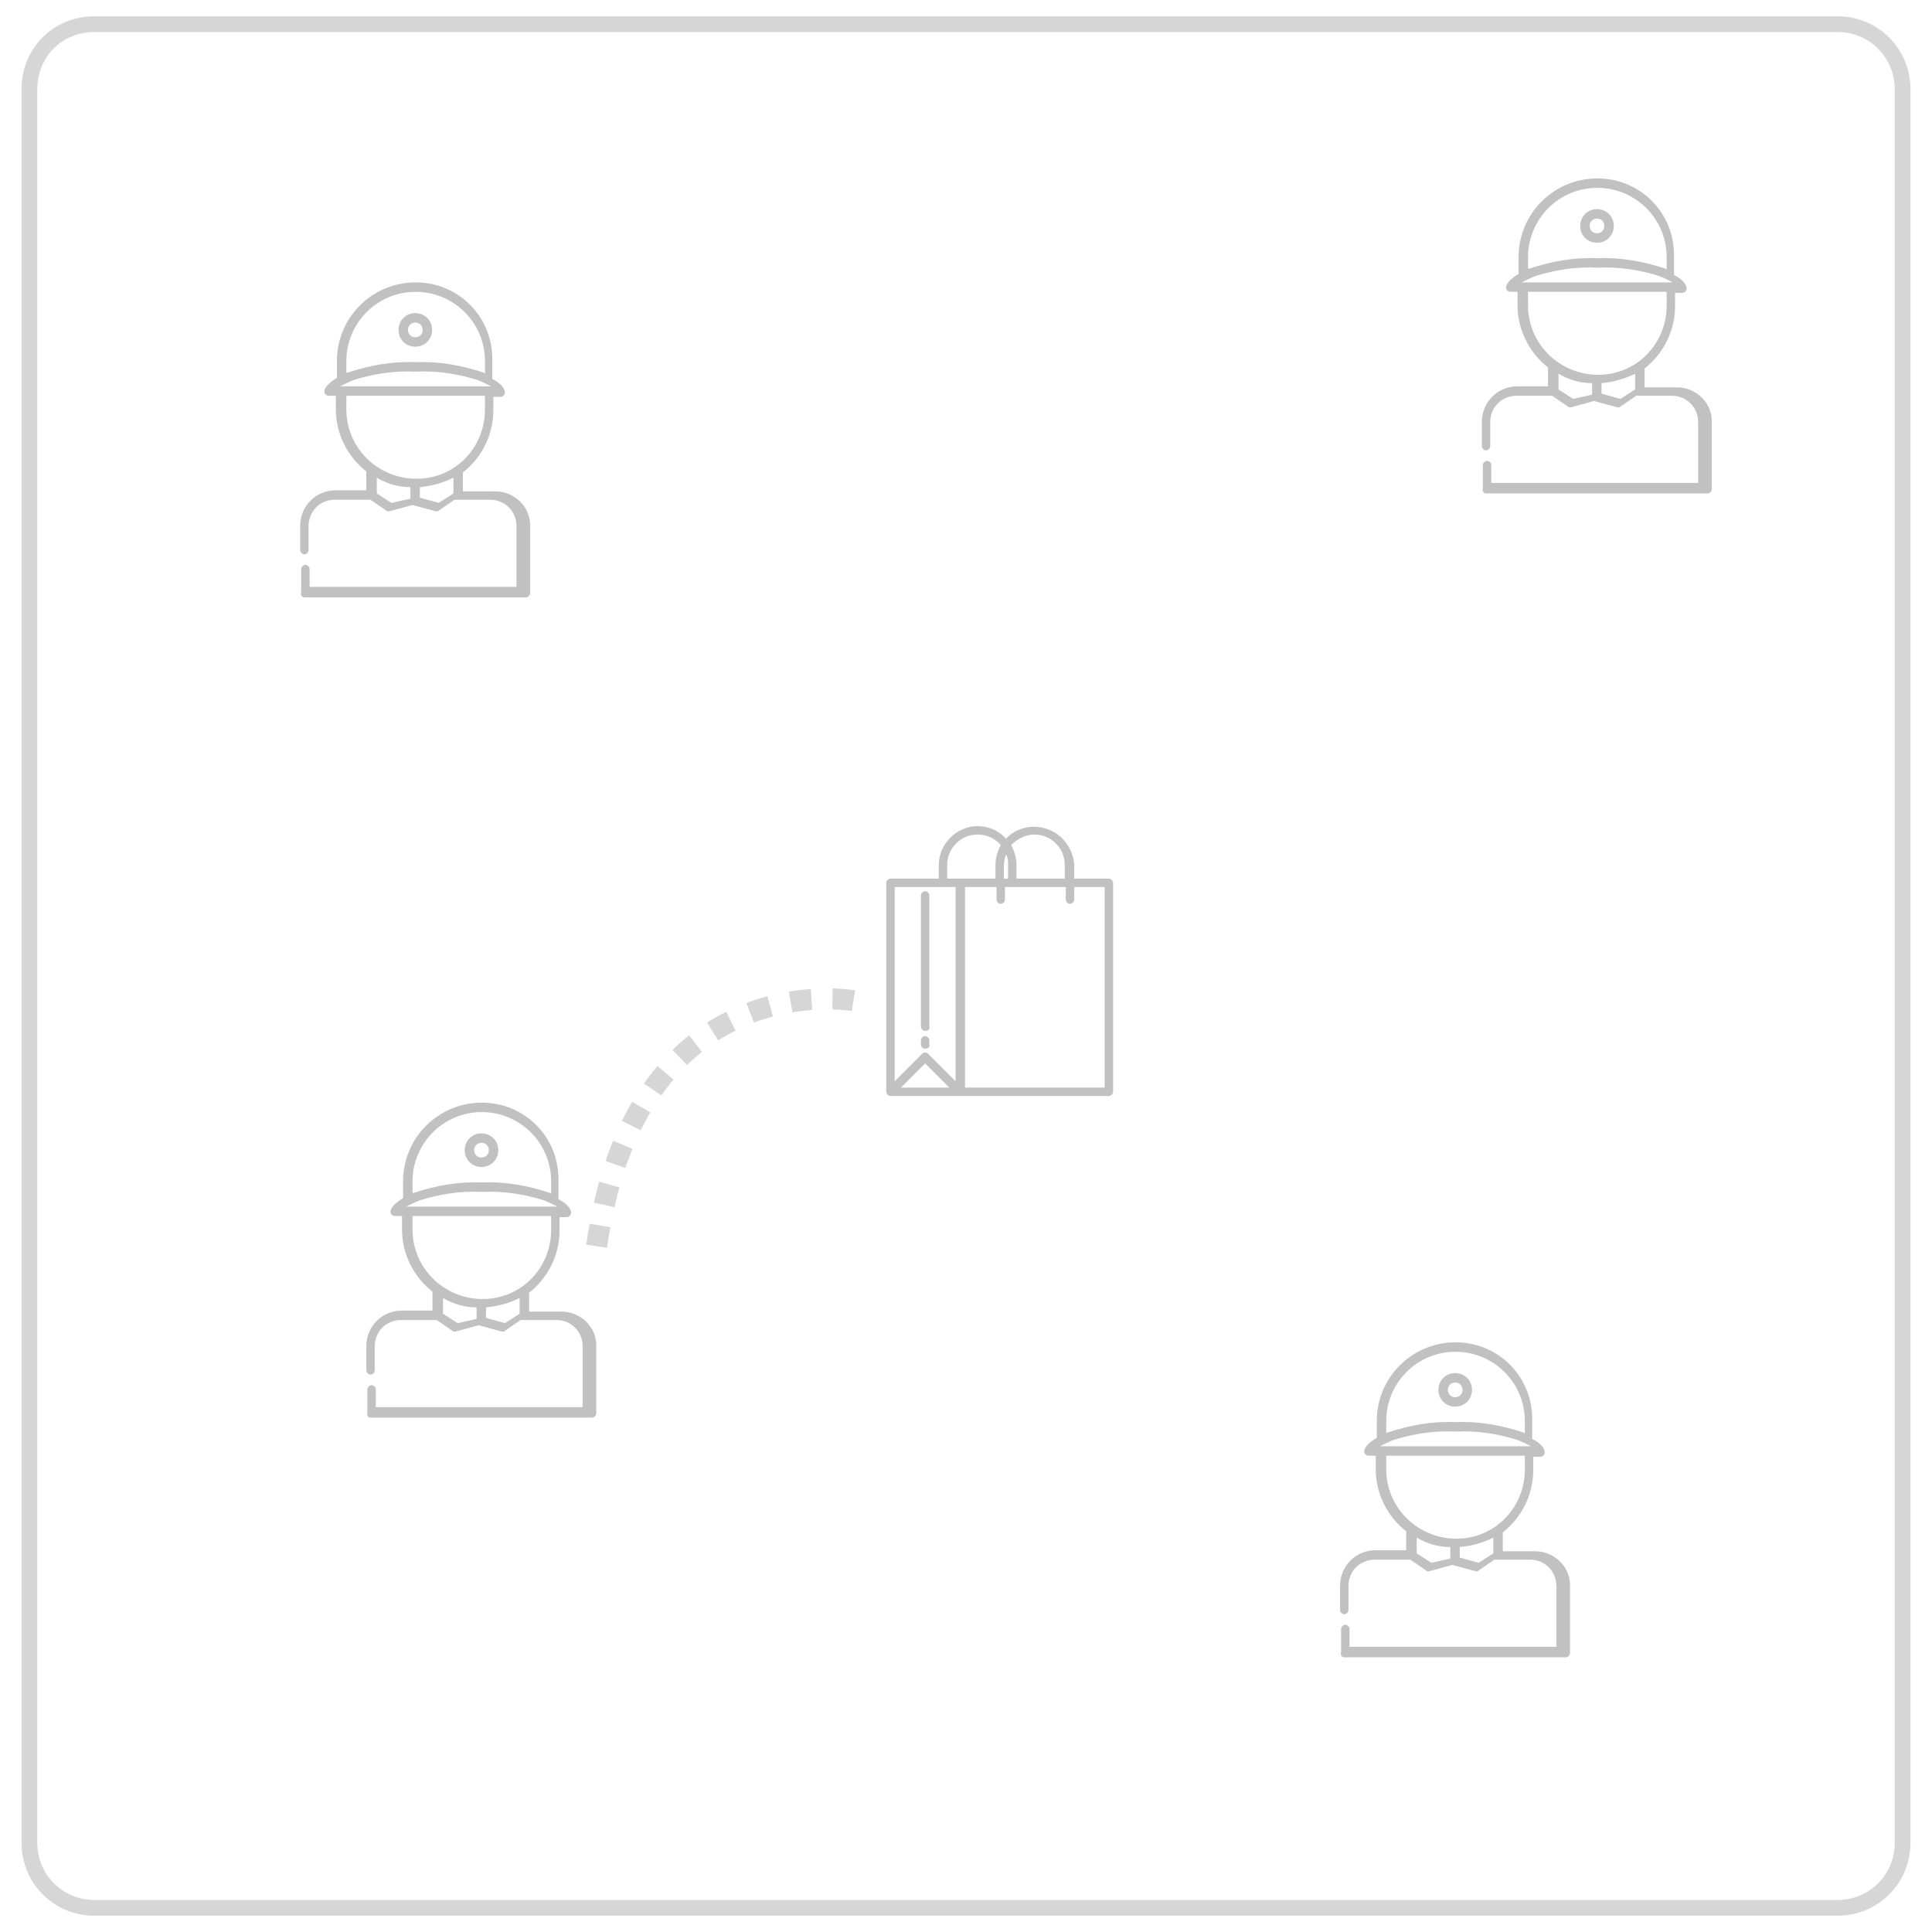 <?xml version="1.0" encoding="utf-8"?>
<!-- Generator: Adobe Illustrator 21.0.0, SVG Export Plug-In . SVG Version: 6.00 Build 0)  -->
<svg version="1.1" id="Layer_1" xmlns="http://www.w3.org/2000/svg" xmlns:xlink="http://www.w3.org/1999/xlink" x="0px" y="0px"
	 viewBox="0 0 184 184" style="enable-background:new 0 0 184 184;" xml:space="preserve">
<style type="text/css">
	.st0{fill:none;stroke:#D6D6D6;stroke-width:1.5;}
	.st1{fill:#C1C1C1;}
	.st2{fill:none;stroke:#D6D6D6;stroke-width:2;stroke-dasharray:2;}
</style>
<g transform="translate(-0.021)">
	<g transform="translate(0.021)">
		<path class="st0" d="M9,2.3h166c3.5,0,6.2,2.8,6.2,6.2v167c0,3.5-2.8,6.2-6.2,6.2H9c-3.5,0-6.2-2.8-6.2-6.2V8.5
			C2.8,5,5.5,2.3,9,2.3z"/>
	</g>
	<g transform="translate(82.428 77.178)">
		<path class="st1" d="M2.4,6.5H7V5.2c0-2,1.7-3.7,3.7-3.7c1,0,2,0.4,2.7,1.2c1.4-1.5,3.8-1.5,5.3-0.1c0.7,0.7,1.2,1.7,1.2,2.7v1.2
			h3.3c0.2,0,0.4,0.2,0.4,0.4l0,0v19.9c0,0.2-0.2,0.4-0.4,0.4l0,0H2.4C2.2,27.2,2,27,2,26.8l0,0V6.9C2,6.7,2.2,6.5,2.4,6.5z
			 M2.8,25.8l2.6-2.6C5.6,23,5.8,23,6,23.2l2.6,2.6V7.3H2.8V25.8z M3.4,26.4H8l-2.3-2.3L3.4,26.4z M10.7,2.3c-1.6,0-2.9,1.3-2.9,2.9
			v1.3h4.6V5.2c0-0.7,0.2-1.3,0.5-1.9C12.4,2.7,11.6,2.3,10.7,2.3L10.7,2.3z M13.4,4.2c-0.1,0.3-0.2,0.7-0.2,1.1v1.2h0.4V5.2
			C13.6,4.9,13.6,4.5,13.4,4.2L13.4,4.2z M19,5.2c0-1.6-1.3-2.9-2.9-2.9c-0.8,0-1.6,0.4-2.2,1c0.3,0.6,0.5,1.2,0.5,1.9v1.3H19V5.2z
			 M22.8,26.4V7.3h-2.9v1.2c0,0.2-0.2,0.4-0.4,0.4c-0.2,0-0.4-0.2-0.4-0.4V7.3h-5.8v1.2c0,0.2-0.2,0.4-0.4,0.4s-0.4-0.2-0.4-0.4l0,0
			V7.3h-3v19.1L22.8,26.4z"/>
		<path class="st1" d="M5.7,21c-0.2,0-0.4-0.2-0.4-0.4V8.1c0-0.2,0.2-0.4,0.4-0.4c0.2,0,0.4,0.2,0.4,0.4l0,0v12.5
			C6.2,20.8,6,21,5.7,21L5.7,21z"/>
		<path class="st1" d="M5.7,22.7c-0.2,0-0.4-0.2-0.4-0.4v-0.4c0-0.2,0.2-0.4,0.4-0.4c0.2,0,0.4,0.2,0.4,0.4v0.4
			C6.2,22.5,6,22.7,5.7,22.7z"/>
	</g>
	<path class="st2" d="M81.3,95.3c0,0-20.8-3.7-24.5,23.7"/>
	<g transform="translate(26.607 25.394)">
		<g transform="translate(0)">
			<path class="st1" d="M20.6,21.4h-3.1v-1.8c1.8-1.4,2.9-3.6,2.9-5.9v-1.3h0.7c0.2,0,0.4-0.2,0.4-0.4l0,0c0-0.4-0.4-0.9-1.2-1.3V9
				c0.1-4.2-3.2-7.5-7.3-7.5S5.5,4.8,5.5,9v1.6c-0.7,0.4-1.2,0.9-1.2,1.3c0,0.2,0.2,0.4,0.4,0.4l0,0h0.7v1.3c0,2.3,1.1,4.5,2.9,5.9
				v1.8H5.4c-1.9,0-3.4,1.5-3.4,3.4l0,0V27c0,0.2,0.2,0.4,0.4,0.4s0.4-0.2,0.4-0.4v-2.3c0-1.4,1.1-2.5,2.5-2.5h3.4l1.6,1.1l0,0l0,0
				l0,0l0,0l0,0l0,0c0,0,0,0,0.1,0l0,0c0,0,0,0,0.1,0l0,0l0,0l2.2-0.6l2.2,0.6l0,0l0,0c0,0,0,0,0.1,0l0,0c0,0,0,0,0.1,0l0,0l0,0l0,0
				l0,0l0,0l0,0l1.6-1.1h3.4c1.4,0,2.5,1.1,2.5,2.5v5.8H2.9v-1.7c0-0.2-0.2-0.4-0.4-0.4s-0.4,0.2-0.4,0.4V31l0,0
				c-0.1,0.3,0.1,0.5,0.3,0.5h21.1c0.2,0,0.4-0.2,0.4-0.4l0,0v-6.3C24,22.9,22.4,21.4,20.6,21.4z M6.4,9c0-3.6,2.9-6.6,6.6-6.6
				c3.6,0,6.6,2.9,6.6,6.6l0,0v1.2l-0.1-0.1c-2.1-0.7-4.3-1.1-6.5-1c-2.2-0.1-4.4,0.3-6.5,1l-0.1,0V9L6.4,9z M7.1,10.8
				C9,10.2,11,9.9,13,10c2-0.1,4,0.2,5.9,0.8c0.5,0.2,0.9,0.4,1.3,0.6H5.8C6.2,11.2,6.6,11,7.1,10.8L7.1,10.8z M12.5,22.1l-1.8,0.4
				l-1.4-0.9v-1.5c1,0.6,2.1,0.9,3.2,0.9V22.1z M16.6,21.6l-1.4,0.9L13.4,22v-1c1.1-0.1,2.2-0.4,3.2-0.9V21.6L16.6,21.6z M13.1,20.2
				c-0.1,0-0.1,0-0.2,0c-3.6-0.1-6.5-3-6.5-6.6v-1.3h13.2v1.3C19.6,17.3,16.7,20.2,13.1,20.2L13.1,20.2z"/>
		</g>
		<g transform="translate(9.368 2.927)">
			<g transform="translate(0)">
				<path class="st1" d="M3.6,1.5C2.7,1.5,2,2.2,2,3.1s0.7,1.6,1.6,1.6S5.2,4,5.2,3.1S4.5,1.5,3.6,1.5z M3.6,3.8
					c-0.4,0-0.7-0.3-0.7-0.7s0.3-0.7,0.7-0.7s0.7,0.3,0.7,0.7l0,0C4.3,3.5,4,3.8,3.6,3.8L3.6,3.8z"/>
			</g>
		</g>
	</g>
	<g transform="translate(139.149 15.491)">
		<g transform="translate(0)">
			<path class="st1" d="M20.6,21.4h-3.1v-1.8c1.8-1.4,2.9-3.6,2.9-5.9v-1.3h0.7c0.2,0,0.4-0.2,0.4-0.4l0,0c0-0.4-0.4-0.9-1.2-1.3V9
				c0.1-4.2-3.2-7.5-7.3-7.5S5.5,4.8,5.5,9v1.6c-0.7,0.4-1.2,0.9-1.2,1.3c0,0.2,0.2,0.4,0.4,0.4l0,0h0.7v1.3c0,2.3,1.1,4.5,2.9,5.9
				v1.8H5.4c-1.9,0-3.4,1.5-3.4,3.4l0,0V27c0,0.2,0.2,0.4,0.4,0.4s0.4-0.2,0.4-0.4v-2.3c0-1.4,1.1-2.5,2.5-2.5h3.4l1.6,1.1l0,0l0,0
				l0,0l0,0l0,0l0,0c0,0,0,0,0.1,0l0,0c0,0,0,0,0.1,0l0,0l0,0l2.2-0.6l2.2,0.6l0,0l0,0c0,0,0,0,0.1,0l0,0c0,0,0,0,0.1,0l0,0l0,0l0,0
				l0,0l0,0l0,0l1.6-1.1h3.4c1.4,0,2.5,1.1,2.5,2.5v5.8H2.9v-1.7c0-0.2-0.2-0.4-0.4-0.4s-0.4,0.2-0.4,0.4V31l0,0
				c-0.1,0.3,0.1,0.5,0.3,0.5h21.1c0.2,0,0.4-0.2,0.4-0.4l0,0v-6.3C24,22.9,22.4,21.4,20.6,21.4z M6.4,9c0-3.6,2.9-6.6,6.6-6.6
				c3.6,0,6.6,2.9,6.6,6.6l0,0v1.2l-0.1-0.1c-2.1-0.7-4.3-1.1-6.5-1c-2.2-0.1-4.4,0.3-6.5,1l-0.1,0V9L6.4,9z M7.1,10.8
				C9,10.2,11,9.9,13,10c2-0.1,4,0.2,5.9,0.8c0.5,0.2,0.9,0.4,1.3,0.6H5.8C6.2,11.2,6.6,11,7.1,10.8L7.1,10.8z M12.5,22.1l-1.8,0.4
				l-1.4-0.9v-1.5c1,0.6,2.1,0.9,3.2,0.9V22.1z M16.6,21.6l-1.4,0.9L13.4,22v-1c1.1-0.1,2.2-0.4,3.2-0.9V21.6L16.6,21.6z M13.1,20.2
				c-0.1,0-0.1,0-0.2,0c-3.6-0.1-6.5-3-6.5-6.6v-1.3h13.2v1.3C19.6,17.3,16.7,20.2,13.1,20.2L13.1,20.2z"/>
		</g>
		<g transform="translate(9.368 2.927)">
			<g transform="translate(0)">
				<path class="st1" d="M3.6,1.5C2.7,1.5,2,2.2,2,3.1s0.7,1.6,1.6,1.6S5.2,4,5.2,3.1S4.5,1.5,3.6,1.5z M3.6,3.8
					c-0.4,0-0.7-0.3-0.7-0.7s0.3-0.7,0.7-0.7s0.7,0.3,0.7,0.7l0,0C4.3,3.5,4,3.8,3.6,3.8L3.6,3.8z"/>
			</g>
		</g>
	</g>
	<g transform="translate(32.91 103.514)">
		<g transform="translate(0)">
			<path class="st1" d="M20.6,21.4h-3.1v-1.8c1.8-1.4,2.9-3.6,2.9-5.9v-1.3h0.7c0.2,0,0.4-0.2,0.4-0.4l0,0c0-0.4-0.4-0.9-1.2-1.3V9
				c0.1-4.2-3.2-7.5-7.3-7.5S5.5,4.8,5.5,9v1.6c-0.7,0.4-1.2,0.9-1.2,1.3c0,0.2,0.2,0.4,0.4,0.4l0,0h0.7v1.3c0,2.3,1.1,4.5,2.9,5.9
				v1.8H5.4c-1.9,0-3.4,1.5-3.4,3.4l0,0V27c0,0.2,0.2,0.4,0.4,0.4s0.4-0.2,0.4-0.4v-2.3c0-1.4,1.1-2.5,2.5-2.5h3.4l1.6,1.1l0,0l0,0
				l0,0l0,0l0,0l0,0c0,0,0,0,0.1,0l0,0c0,0,0,0,0.1,0l0,0l0,0l2.2-0.6l2.2,0.6l0,0l0,0c0,0,0,0,0.1,0l0,0c0,0,0,0,0.1,0l0,0l0,0l0,0
				l0,0l0,0l0,0l1.6-1.1h3.4c1.4,0,2.5,1.1,2.5,2.5v5.8H2.9v-1.7c0-0.2-0.2-0.4-0.4-0.4s-0.4,0.2-0.4,0.4V31l0,0
				c-0.1,0.3,0.1,0.5,0.3,0.5h21.1c0.2,0,0.4-0.2,0.4-0.4l0,0v-6.3C24,22.9,22.4,21.4,20.6,21.4z M6.4,9c0-3.6,2.9-6.6,6.6-6.6
				c3.6,0,6.6,2.9,6.6,6.6l0,0v1.2l-0.1-0.1c-2.1-0.7-4.3-1.1-6.5-1c-2.2-0.1-4.4,0.3-6.5,1l-0.1,0V9L6.4,9z M7.1,10.8
				C9,10.2,11,9.9,13,10c2-0.1,4,0.2,5.9,0.8c0.5,0.2,0.9,0.4,1.3,0.6H5.8C6.2,11.2,6.6,11,7.1,10.8L7.1,10.8z M12.5,22.1l-1.8,0.4
				l-1.4-0.9v-1.5c1,0.6,2.1,0.9,3.2,0.9V22.1z M16.6,21.6l-1.4,0.9L13.4,22v-1c1.1-0.1,2.2-0.4,3.2-0.9L16.6,21.6L16.6,21.6z
				 M13.1,20.2c-0.1,0-0.1,0-0.2,0c-3.6-0.1-6.5-3-6.5-6.6v-1.3h13.2v1.3C19.6,17.3,16.7,20.2,13.1,20.2L13.1,20.2z"/>
		</g>
		<g transform="translate(9.368 2.927)">
			<g transform="translate(0)">
				<path class="st1" d="M3.6,1.5C2.7,1.5,2,2.2,2,3.1s0.7,1.6,1.6,1.6S5.2,4,5.2,3.1S4.5,1.5,3.6,1.5z M3.6,3.8
					c-0.4,0-0.7-0.3-0.7-0.7s0.3-0.7,0.7-0.7s0.7,0.3,0.7,0.7l0,0C4.3,3.5,4,3.8,3.6,3.8L3.6,3.8z"/>
			</g>
		</g>
	</g>
	<g transform="translate(125.644 126.339)">
		<g transform="translate(0)">
			<path class="st1" d="M20.6,21.4h-3.1v-1.8c1.8-1.4,2.9-3.6,2.9-5.9v-1.3h0.7c0.2,0,0.4-0.2,0.4-0.4l0,0c0-0.4-0.4-0.9-1.2-1.3V9
				c0.1-4.2-3.2-7.5-7.3-7.5S5.5,4.8,5.5,9v1.6c-0.7,0.4-1.2,0.9-1.2,1.3c0,0.2,0.2,0.4,0.4,0.4l0,0h0.7v1.3c0,2.3,1.1,4.5,2.9,5.9
				v1.8H5.4c-1.9,0-3.4,1.5-3.4,3.4l0,0V27c0,0.2,0.2,0.4,0.4,0.4c0.2,0,0.4-0.2,0.4-0.4v-2.3c0-1.4,1.1-2.5,2.5-2.5h3.4l1.6,1.1
				l0,0l0,0l0,0l0,0l0,0l0,0c0,0,0,0,0.1,0l0,0c0,0,0,0,0.1,0l0,0l0,0l2.2-0.6l2.2,0.6l0,0l0,0c0,0,0,0,0.1,0l0,0c0,0,0,0,0.1,0l0,0
				l0,0l0,0l0,0l0,0l0,0l1.6-1.1h3.4c1.4,0,2.5,1.1,2.5,2.5v5.8H2.9v-1.7c0-0.2-0.2-0.4-0.4-0.4s-0.4,0.2-0.4,0.4V31l0,0
				c-0.1,0.3,0.1,0.5,0.3,0.5h21.1c0.2,0,0.4-0.2,0.4-0.4l0,0v-6.3C24,22.9,22.4,21.4,20.6,21.4z M6.4,9c0-3.6,2.9-6.6,6.6-6.6
				c3.6,0,6.6,2.9,6.6,6.6l0,0v1.2l-0.1-0.1c-2.1-0.7-4.3-1.1-6.5-1c-2.2-0.1-4.4,0.3-6.5,1l-0.1,0V9L6.4,9z M7.1,10.8
				C9,10.2,11,9.9,13,10c2-0.1,4,0.2,5.9,0.8c0.5,0.2,0.9,0.4,1.3,0.6H5.8C6.2,11.2,6.6,11,7.1,10.8L7.1,10.8z M12.5,22.1l-1.8,0.4
				l-1.4-0.9v-1.5c1,0.6,2.1,0.9,3.2,0.9V22.1z M16.6,21.6l-1.4,0.9L13.4,22v-1c1.1-0.1,2.2-0.4,3.2-0.9V21.6L16.6,21.6z M13.1,20.2
				c-0.1,0-0.1,0-0.2,0c-3.6-0.1-6.5-3-6.5-6.6v-1.3h13.2v1.3C19.6,17.3,16.7,20.2,13.1,20.2L13.1,20.2z"/>
		</g>
		<g transform="translate(9.368 2.927)">
			<g transform="translate(0)">
				<path class="st1" d="M3.6,1.5C2.7,1.5,2,2.2,2,3.1s0.7,1.6,1.6,1.6S5.2,4,5.2,3.1S4.5,1.5,3.6,1.5z M3.6,3.8
					c-0.4,0-0.7-0.3-0.7-0.7s0.3-0.7,0.7-0.7s0.7,0.3,0.7,0.7l0,0C4.3,3.5,4,3.8,3.6,3.8L3.6,3.8z"/>
			</g>
		</g>
	</g>
</g>
</svg>
